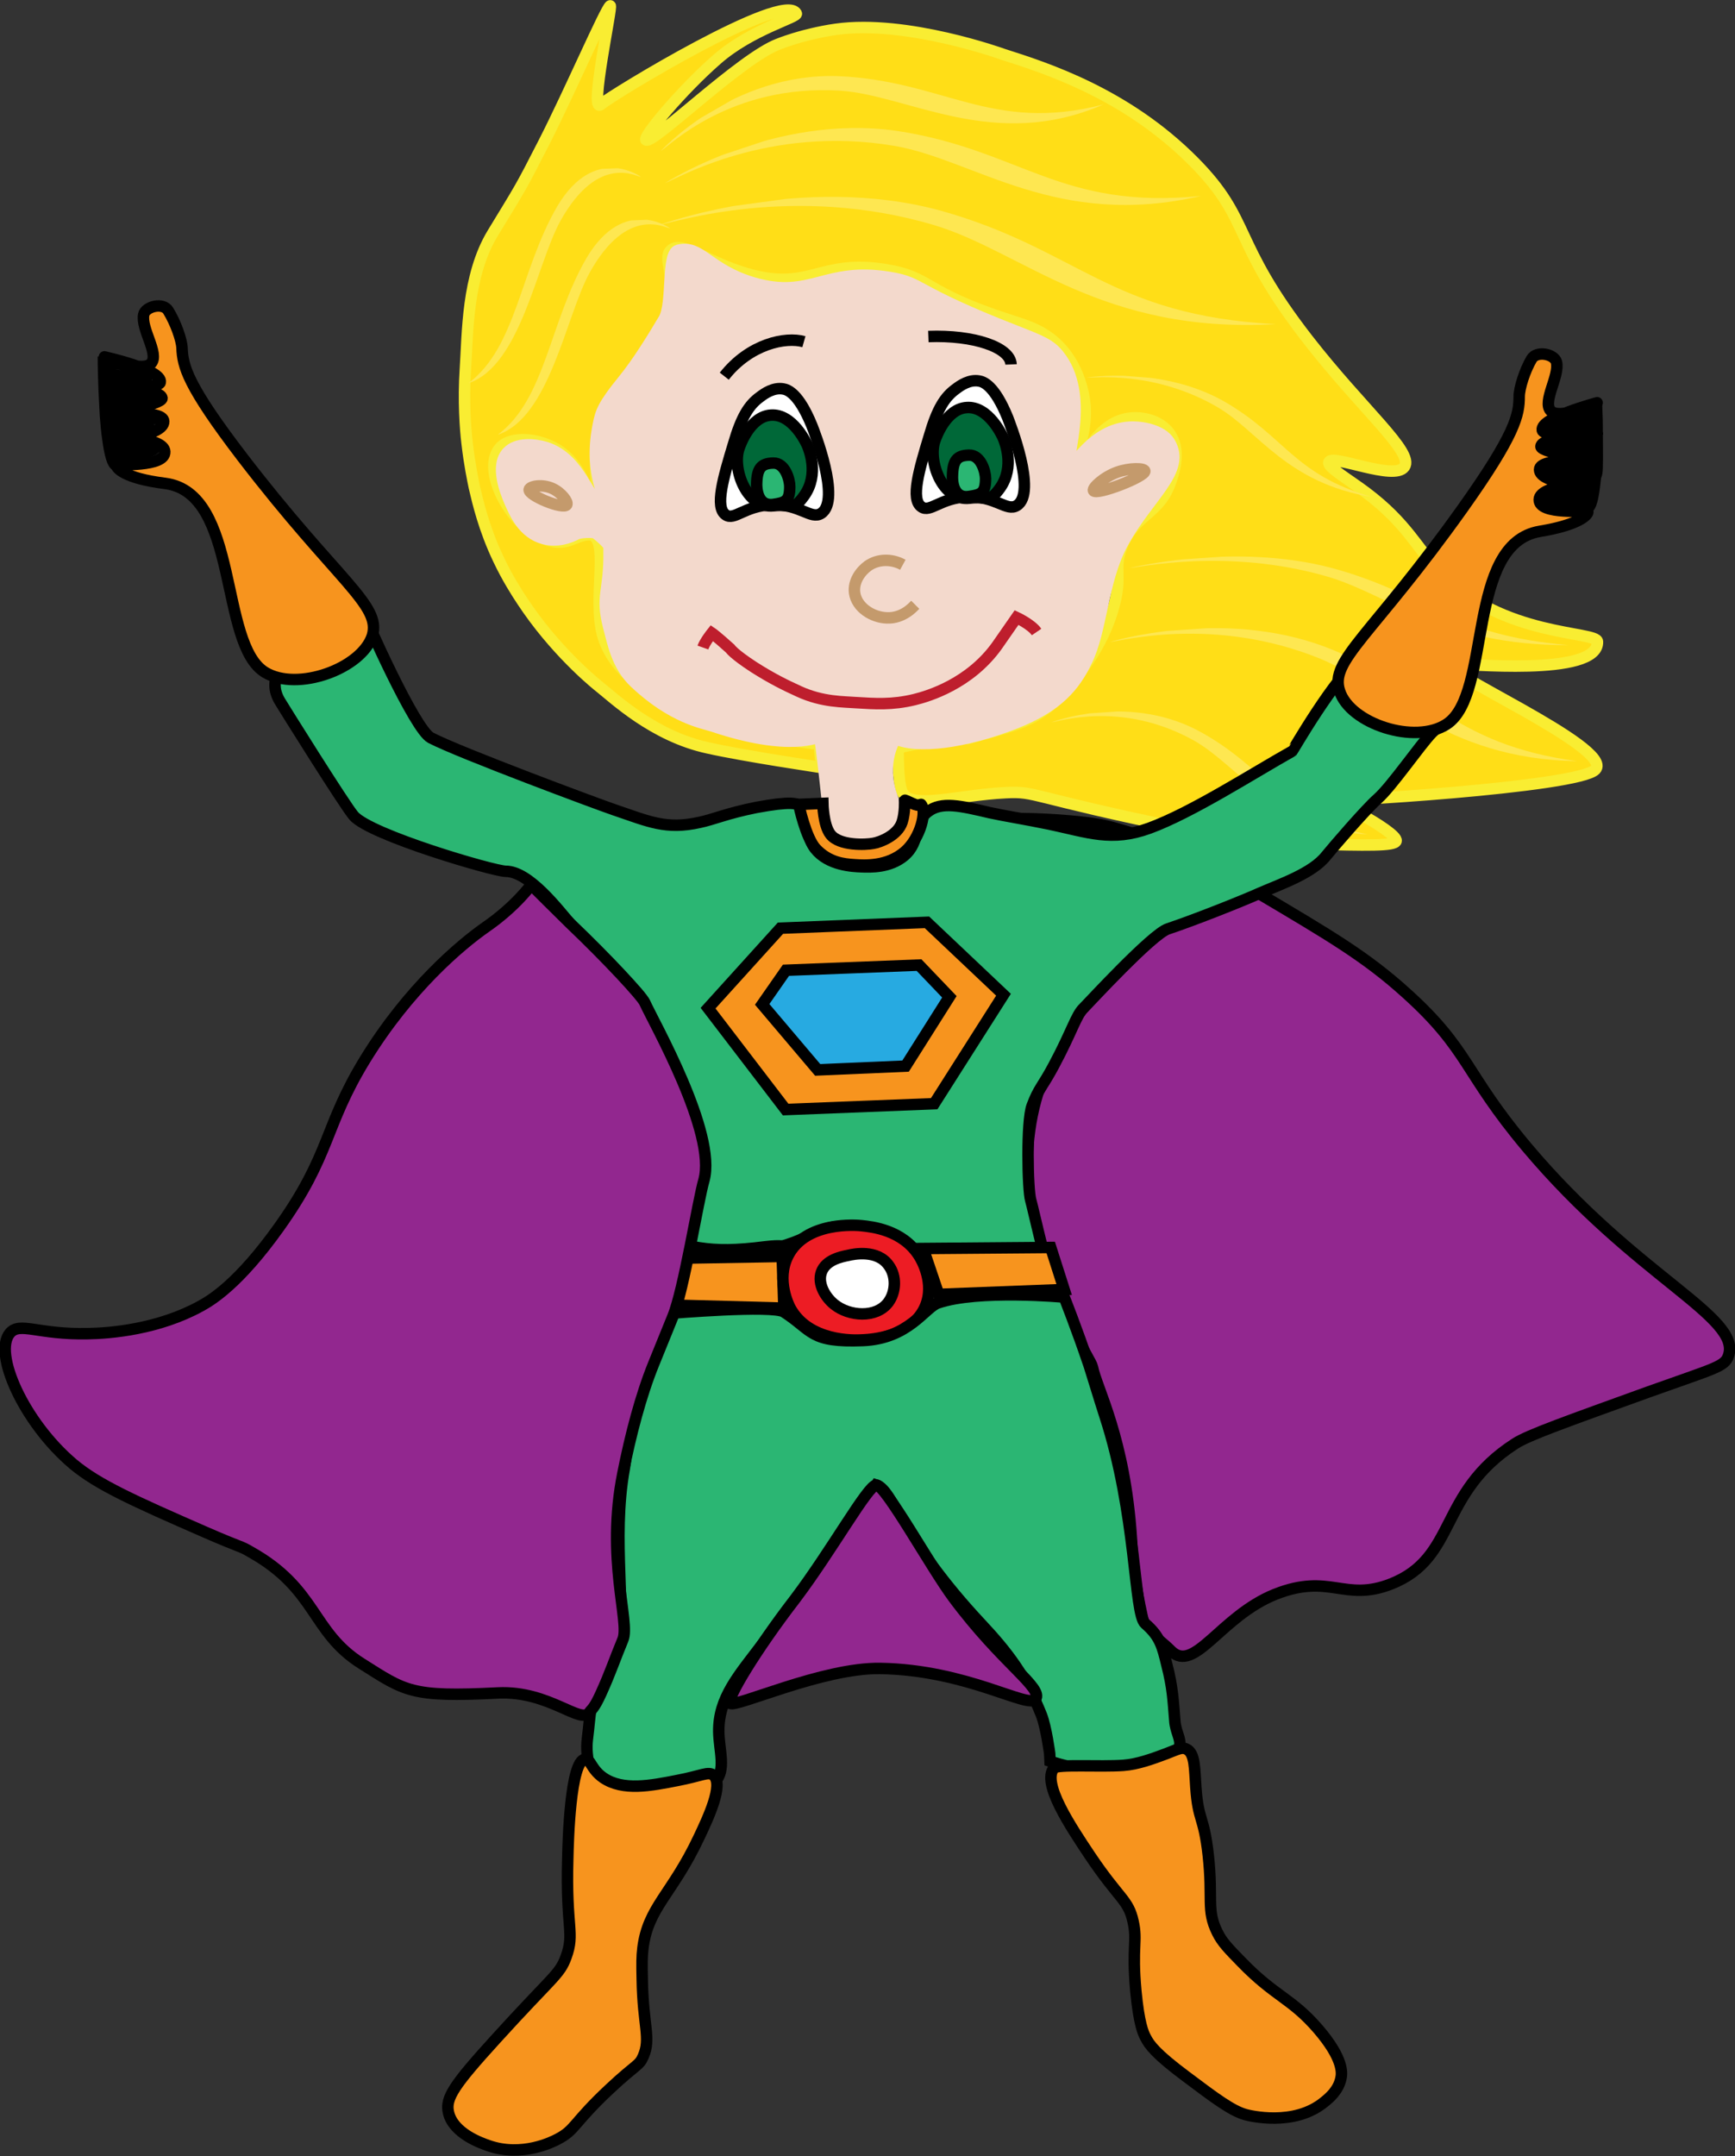 <?xml version="1.0" encoding="utf-8"?>
<!-- Generator: Adobe Illustrator 18.1.0, SVG Export Plug-In . SVG Version: 6.00 Build 0)  -->
<!DOCTYPE svg PUBLIC "-//W3C//DTD SVG 1.1//EN" "http://www.w3.org/Graphics/SVG/1.1/DTD/svg11.dtd">
<svg version="1.1" id="Layer_1" xmlns="http://www.w3.org/2000/svg" xmlns:xlink="http://www.w3.org/1999/xlink" x="0px" y="0px"
	 viewBox="0 0 503.3 625.4" enable-background="new 0 0 503.3 625.4" xml:space="preserve">
<rect x="0" y="0" width="503.3" height="625.4" fill="#333333" stroke="none"/>
<symbol  id="Blond_Hair_4" viewBox="-11.3 -7.7 22.7 15.4">
	<g>
		<path fill="#FEE751" d="M-11.3,7c0,0,5.6,2.6,10.6-1.9c5-4.6,5.8-10.2,12-12.7C4.7-6.5,2.2,0.9-1,4C-6.1,8.9-10.8,7-11.3,7z"/>
	</g>
</symbol>
<path fill="#92278F" stroke="#000000" stroke-width="3.324" stroke-miterlimit="10" d="M339.7,478.8c6.8,6.7,14.3-10,30.2-16.4
	c15.9-6.3,20,2.3,33.6-3c19.3-7.6,13.6-26.3,36-40.7c3.8-2.5,15.5-6.6,38.7-15c19.3-6.9,22.1-7.3,23.2-10.5
	c3.9-11.3-26.7-22.7-58.5-60.5c-18.3-21.8-16.6-28.1-34.9-44.6c-11.8-10.7-22.3-16.8-43.2-29.2c-16.7-9.8-28.7-15.4-42.8-19.1
	c-8.2-2.1-24.8-2.4-24.8-2.4s7.9,6.9,24.3,18.1c23.7,16.2,6.8,19.3-7,36.5c-38.1,47.6,1.6,100.1,2.4,104.5
	c1.2,6.2,9.4,20.5,11.3,49.6c0.4,6.9,1.2,14.2,3.1,22.6C332.2,473.4,335.7,474.8,339.7,478.8z"/>
<path fill="#FFDE17" stroke="#F9ED32" stroke-width="3.324" stroke-miterlimit="10" d="M463.4,186.1c-0.1-3.1-27.7-1.3-45.6-20
	c-6.7-7-9.5-14.2-21.6-23.3c-5.5-4.1-11.3-7.4-10.7-8.8c1-2.4,19,5.6,21.9,1.4c2.9-4.2-12.1-16.5-27.9-36.8
	C357,69.7,363.3,64.1,346.4,47c-19.7-19.9-43.1-27.3-55.3-31.2c0,0-28.1-10.2-48.6-7.3c-5.1,0.7-10,2.1-10,2.1s-3.4,0.9-6.7,2.2
	c-10.9,4.1-36.5,29.2-38.4,27.8c-1.1-0.8,10.6-14.7,20.6-23.4c9.9-8.7,23.6-12.2,23-13.3c-3.6-6.7-53.5,23.6-56.7,26.4
	c-3.5,3.1,3.5-29.1,2.7-28.6c-1.3,0.8-11.7,24.9-19.2,39.6c-7.1,13.9-6.7,12.9-14.9,26.4c-7.5,12.4-7.2,29-7.9,39.4
	c-0.6,9.1,0,17.3,0.5,21.4c0.7,6.2,1.7,10.8,2.1,12.8c1,4.3,2.8,12.1,7,20.9c2.5,5.3,5.3,9.7,6.9,12.1c0,0,0.8,1.2,1.7,2.5
	c9.6,13.7,20.6,22.3,20.6,22.3c4.3,3.4,15.8,14.4,31.5,17.8c10.7,2.4,32.4,5.6,33,5.7c0,0-1.2-12.4-0.7-6.8c0,0.1-54.4-5.2-62.6-31
	c-3.5-11.2,2.6-30.2-4.4-29.7c-4.1,0.2-6.3,3.8-12.7,1.2c-10.4-4.3-18.5-20.6-12.7-26.6c3.4-3.4,11.1-2.5,16.1,0.5
	c7.8,4.6,8.9,13.8,10.9,13.4c2.6-0.5-2.7-15.1,4.6-27.8c2.9-5,5.1-5.1,10.9-14.2c3.5-5.6,5.4-8.5,6.4-12.9c2-9.1-2-13.8,0.5-16.1
	c3.2-3.1,11.1,3.9,23.3,7.1c17.3,4.6,20-4.6,39-1.5c13.5,2.2,10.6,6.5,36.2,14.7c4.6,1.5,9.6,2.9,14.1,7.5c7,7.2,7.6,17,7.6,18.1
	c0.4,9-3.9,15.7-2.8,16.2c1.3,0.7,5.4-11.2,14.4-13.2c4.4-1,10,0.3,12.8,4.1c3.5,4.7,1.4,11.3,0.5,13.8c-3.3,10-10.3,9.4-14.2,19
	c-2.8,6.9,0.4,8.2-2.7,18.5c-2.2,7.3-5.5,12.4-7.4,15.2c-2.8,4.2-6.5,9.8-13.2,14.3c-4.9,3.4-10.5,4.8-21.5,7.8
	c0,0-5.1-0.6-20.3,2.7c0.4-3.8-0.4,9.6,1.4,13c2.7,5,15.8,0.7,29.9,0c9.1-0.5,6.4,1.2,52.2,10.6c0,0,18.6,3.8,36.2,4.3
	c0,0,0.1,0,0.1,0c16.2,0.4,24.4,0.6,24.8-0.9c0.7-2.6-22.9-15.1-21.2-11.8c0.4,0.7,74.1-3.7,79-8.9c5.9-6.3-49.6-30.4-41.5-30.6
	C423.9,192.3,463.8,196.5,463.4,186.1z"/>
<use xlink:href="#Blond_Hair_4"  width="22.7" height="15.4" x="-11.3" y="-7.7" transform="matrix(5.87 -0.398 -0.202 -2.983 389.687 202.594)" overflow="visible"/>
<use xlink:href="#Blond_Hair_4"  width="22.7" height="15.4" x="-11.3" y="-7.7" transform="matrix(3.942 -0.267 -0.179 -2.639 350.807 224.952)" overflow="visible"/>
<path fill="#2BB673" stroke="#000000" stroke-width="3.324" stroke-miterlimit="10" d="M269.2,235.4c3.9-3,9.4-1.7,17.9,0.3
	c4.1,0.9,10.4,1.9,17.2,3.3c11.4,2.4,18.1,5.2,29.1,1.2c12.3-4.5,30-15.9,41.4-22.3c0.2-0.1,12.1-21.1,20.1-27.5
	c3.3-2.6,5.4,7.6,9.6,10.6c3.3,2.4,13.6,6.5,15,8.2c0,0-1.7,1-4.1,3.3c-3.5,3.6-11.7,15.6-15.8,19.2c-3.4,3-12.7,13.8-14.9,16.5
	c-4,5.1-13.2,8.2-19.4,10.9c-4.9,2.2-18.7,7.7-26.5,10.3c-4.6,1.5-22.9,21.4-24.4,22.9c-2.2,2-3.4,6.8-8.7,16.7
	c-3.3,6.2-4.4,6.6-6.3,11.7c-1.7,4.5-1.3,24.5-0.4,27.4c0,0,0.3,1,2.3,9.5l1.4,5.7c-0.9,2.1-7.6-0.5-17.9-0.3
	c-10.5,0.2-11.8,2.2-16.8,0.9c-5.7-1.5-6-3.9-12.6-6.5c-5.5-2.1-12.6-1.9-14.4-1.4c-5.6,1.4-6.4,3-13,5.1c-1.9,0.6-0.8-0.1-6,0.5
	c-8.6,1.1-13.9,1.1-19.1,0.3c-4.7-0.7-5.3-1.4-5.6-1.8c-2.4-3.1,0.6-7.9,3.1-17.8c0.8-3.1,3-10.5,0.8-19.6
	c-0.9-3.5-3.6-6.9-8.1-15.4c-5.3-10.2-4.6-10.5-6.3-15.8c-0.8-2.8-1.1-2.7-9.3-11.2c-8.1-8.3-7.5-7.2-11.9-12.2
	c-3.8-4.4-12.1-15.4-18.9-15.4c-3.4,0-39.3-10.5-44.1-16.1c-2.6-3-20.7-32-21.4-33.2c-4.1-6.8,1.8-11.7,3.4-12.9
	c6-4.8,7.4-4,11.7-8.4c4.8-4.9,6.7-11.1,8.8-5.3c1,2.7,15.2,34.8,19.9,37.2c8.5,4.4,48.3,19.2,53,20.8c10.3,3.5,15.2,5.9,25,3.7
	c3.9-0.8,7.8-2.6,16.3-4.3c10.2-1.9,11.9-1.2,12.9-0.4c3.5,2.8,0.6,7.6,4.3,12.4c3.8,4.8,10.8,5.1,13.4,5.2
	c2.7,0.1,8.2,0.3,12.4-3.2C267.3,243.9,264.8,238.7,269.2,235.4z"/>
<path fill="#F3D9CC" stroke="#F3D9CC" stroke-width="3.324" stroke-miterlimit="10" d="M240.8,240c0,0-1.6-16.7-3-26.4
	c0,0-8.4,4.6-31-3c-2.7-0.9-11.8-2.3-22.8-12.8c-5-4.8-6.2-11.4-7.4-15.9c-2.4-9.2,0.2-10.2,0.1-21.7c0,0,2.3-0.7-3.8-5.5
	c-0.8-0.6-4.6-0.3-5.5,0.1c-2,1.1-5.7,2.5-9.7,1.4c-6-1.6-8.4-7.5-9.9-10.9c-1.1-2.6-4.2-10.2-0.6-14.1c2.7-2.9,7.9-2.4,11.2-1.4
	c10.3,3.3,12.4,16.1,15.7,15.4c2.7-0.6-3.5-6.6-0.6-21.6c0.8-4.2,1.4-6,7.3-13.3c4.3-5.3,8.4-12,11.8-17.7c2.7-4.5,0.7-19.1,4.1-20
	c6.6-1.7,8.7,5.6,22,9.5c16.8,4.8,20.5-4.8,39.5-1.6c9.7,1.6,6.1,3.7,36.4,15.5c7.4,2.9,10,3.9,12.5,7c9.2,11.5,2,29.8,3.3,31.6
	c1,1.3,6.4-10.1,17.3-10.7c3.7-0.2,9.4,0.9,11.5,4.3c5.2,8.4-6.3,15.7-13.8,29.8c-5.7,10.8-5.8,24.8-10.2,33.7
	c-3.5,7.3-8.3,13.1-20.6,18c-14.8,5.8-28.7,7.5-34.9,4.5c0,0,0,0,0,0c-5.1,9.5-0.2,18.7-0.2,18.7c0.1,1.1,0.2,2.9,0.3,5.2
	c-1.3,1.1-3.7,2.7-6.9,3.8c-0.9,0.3-2,0.5-3.3,0.6C244.6,242.8,240.8,240,240.8,240z"/>
<polygon fill="#F7941E" stroke="#000000" stroke-width="3.324" stroke-miterlimit="10" points="268.9,267.5 291.1,288.5 271,320.1 
	227.9,321.8 205.4,292.4 226.4,269.2 "/>
<polygon fill="#27AAE1" stroke="#000000" stroke-width="3.324" stroke-miterlimit="10" points="275.4,289.1 262.7,309.2 
	237.2,310.3 221.1,291.3 228,281.4 266.6,279.9 "/>
<path fill="#F7941E" stroke="#000000" stroke-width="3.324" stroke-miterlimit="10" d="M304.8,361.8c1.3,4.1,2.6,8.1,3.9,12.2
	l-36.4,1.4l-4.5-13.3L304.8,361.8z"/>
<polygon fill="#F7941E" stroke="#000000" stroke-width="3.324" stroke-miterlimit="10" points="226.9,364.4 227.4,379.4 
	194.3,378.5 197.7,364.9 "/>
<path fill="#ED1C24" stroke="#000000" stroke-width="3.324" stroke-miterlimit="10" d="M266.7,364.4c0.5,0.8,4.6,7.7,1.7,14.5
	c-3.8,8.9-15.8,9.6-18.1,9.7c-2.7,0.2-15.8,0.5-21.1-9.3c-0.2-0.4-4.2-8-0.6-15.1c5.1-10.1,19.9-8.9,21.5-8.7
	C252.7,355.8,261.9,356.6,266.7,364.4z"/>
<path fill="#FFFFFF" stroke="#000000" stroke-width="3.324" stroke-miterlimit="10" d="M257.8,367c2.3,3.1,2.1,7.7-0.1,10.7
	c-3.5,4.7-11.4,4.1-15.7,0.6c-2.4-1.9-5-5.9-3.7-9.4c1.3-3.5,5.7-4.4,7.7-4.8C247.6,363.7,254.5,362.3,257.8,367z"/>
<path fill="#2BB673" stroke="#000000" stroke-width="3.324" stroke-miterlimit="10" d="M308.7,376.2c0,0,3.7,9.3,7.3,20
	c0.6,1.8,3,9.8,4.5,14.4c9.3,28.5,8.4,57.5,11.7,60.3c4.3,3.7,5,6.6,6.3,12c1.7,6.6,1.8,10.2,2.3,16.2c0.2,3.1,1.8,5.2,1.4,7.2
	c-0.5,2.9-5.1,4.4-8.2,5.4c-1.8,0.6-9.3,2-15.2,1.9c-6.4-0.1-14.2-2.8-14.2-2.8l-0.1-2.2c0,0-1-7.6-2.4-11.2
	c-4.4-11.1-9.9-18.3-17.4-26.3c-23.5-25.1-25.5-38.8-30.5-40.4c0,0-8.7,14.2-32.7,45.7c-7.3,9.6-13.1,16-13,25.8
	c0.1,5.7,2.2,11.1-1.1,14.6c-0.7,0.8-2.1,1.9-10.6,2.7c-15.3,1.5-20-1.1-21.4-2c-1.6-0.9-4.5-2.7-4.7-5.4c-0.2-2.5-0.7-4.6-0.3-7.8
	c1-7.8,0.4-9.8,4.1-16.8c1.7-3.1,2.8-7.3,4.3-10.9c3.3-7.9-1.5-29.7,2.3-50.7c2.1-11.6-0.4-20.8,3.2-24.6
	c6.2-6.6,10.1-20.4,10.1-20.4s29.8-2.5,33-0.4c8.5,5.5,7.5,8.9,22.9,8.3c13.3-0.5,18.1-9.7,21.8-10.9
	C283.7,373.9,308.7,376.2,308.7,376.2z"/>
<path fill="#F7941E" stroke="#000000" stroke-width="3.324" stroke-miterlimit="10" d="M346.9,518.4c-0.4-5.4-0.2-9.9-2.7-11.1
	c-1.4-0.7-2.7,0.1-6.1,1.4c-4,1.5-8.2,3-12.2,3.3c-6.7,0.5-19.2-0.4-20.2,0.8c-3.5,4.4,4.7,16.7,10.5,25.4
	c8.6,12.8,11.1,12.7,12.5,19.1c1.3,5.8-0.4,7.1,0.8,20.2c0.9,9.4,2.1,12.1,2.8,13.4c1.1,2.2,3,4.8,11.7,11.3
	c8.9,6.7,13.4,10,17.3,11.1c1.1,0.3,14.1,3.6,22.9-3.7c1.5-1.2,4.1-3.4,4.8-6.9c0.3-1.4,0.8-5.6-6.7-14.3
	c-7.7-8.9-12.4-9.3-22.1-19.3c-3.8-3.9-5.7-5.8-7.1-8.7c-3.2-6.5-1.2-9.5-2.6-22.3C349.2,526.4,347.6,528.4,346.9,518.4z"/>
<path fill="#F7941E" stroke="#000000" stroke-width="3.324" stroke-miterlimit="10" d="M202.7,533c2.7-5.7,7.3-15.4,4.3-18.1
	c-1.5-1.3-3.6,0.2-10.6,1.5c-7.6,1.5-15.7,3.1-21.4-0.8c-3.6-2.5-3.7-5.6-5.3-5.4c-4.3,0.5-4.9,24-5,28.8
	c-0.6,20.3,2.1,21.5-0.5,28.6c-1.9,5.2-3.7,5.4-20.4,23.8c-12,13.2-14.7,17.1-13.7,21.3c1.4,6.1,9.6,8.9,11.6,9.6
	c9.7,3.4,18.6-1.1,20.1-1.9c5.2-2.7,4.4-4.6,15.1-14.6c7.8-7.3,8.5-6.6,9.7-9.4c2.3-5.3-0.1-8.8-0.3-22.4c-0.1-4.4-0.1-6.5,0.2-9
	C188,553.1,194.9,549.5,202.7,533z"/>
<path fill="#92278F" stroke="#000000" stroke-width="3.324" stroke-miterlimit="10" d="M154.1,256.6c0,0-4.5,6.3-13.2,12.3
	c-7.3,5.1-22.3,17.7-35,38.4c-12,19.6-9.8,27.4-25,48.7c-11.7,16.4-19.6,21.1-22.7,22.8c-12.2,6.7-26,7.9-32.8,8
	c-14.4,0.3-19.6-3.5-22.5-0.2c-5,5.8,4,25.9,18.3,38c7.3,6.1,17.6,10.7,38.4,19.8c11,4.8,9.9,3.8,13.1,5.7
	c19.3,10.8,17.6,23.2,32.2,32.4c12.7,8,14.3,9.8,39.6,8.5c14.8-0.7,24.1,9.4,26.5,5.6c0.5-0.8,1.3-0.9,3.4-5.6
	c2.6-5.7,3.9-9.7,6.3-15.5c2.1-5.1-5-23.4,0-48.2c2.2-11.1,5.2-22.6,8.9-31.7c5.6-13.8,1.4-3.5,5.6-13.8c3.2-7.8,7.3-33.7,9-39.5
	c3.8-13.7-14.7-46-17.2-51.6c-0.9-1.9-10.7-12.5-21.5-22.8C161.5,264,155.5,258,154.1,256.6z"/>
<path fill="#92278F" stroke="#000000" stroke-width="3.324" stroke-miterlimit="10" d="M211.8,494c1.4,1.4,26.9-10.4,43.6-10.1
	c25.1,0.4,42.9,11.8,45,8.9c2.3-3.3-9.6-10.3-23.8-29.4c-6.6-8.9-19.7-32.8-22.4-32.7c-2.4,0-12.8,18.8-23.6,33.1
	C219.5,478.2,210.6,492.8,211.8,494z"/>
<path fill="none" stroke="#C49A6C" stroke-width="3.324" stroke-miterlimit="10" d="M164.4,146.4c0.5-0.8-1.5-3.5-4.1-4.7
	c-3-1.4-6.6-0.7-6.8,0.3C153.2,143.7,163.4,147.9,164.4,146.4z"/>
<path fill="none" stroke="#C49A6C" stroke-width="3.324" stroke-miterlimit="10" d="M317.2,142.3c-0.4-0.8,3-4,7-5.4
	c3.4-1.2,7.7-1.2,7.9-0.3C332.4,138.2,318,143.8,317.2,142.3z"/>
<g>
	<path fill="#FFFFFF" stroke="#000000" stroke-width="3.324" stroke-miterlimit="10" d="M295,146.6c-3,1.9-6.1-2.8-14.5-2.5
		c-7.7,0.3-10.7,4.7-13.2,2.9c-3.2-2.2-0.7-10.7,2.3-20.6c2.3-7.9,4.5-11.3,7.7-13.6c1.3-1,3.9-2.8,6.7-2.3
		c1.3,0.2,4.5,1.3,8.3,10.6C292.9,122.7,300.9,142.9,295,146.6z"/>
	<path fill="#006838" stroke="#000000" stroke-width="3.324" stroke-miterlimit="10" d="M290.2,141.4c4.2-6.1,1.3-13.2,0.8-14.4
		c-0.2-0.5-4.2-9.3-10.6-8.8c-5.9,0.4-8.8,8.4-9.2,9.6c-2.1,5.9,2.2,17.6,10,16.7C286.5,143.8,286.9,146.1,290.2,141.4z"/>
	<path fill="#2BB673" stroke="#000000" stroke-width="3.324" stroke-miterlimit="10" d="M281,144c3.6-0.5,4.9-1,4.9-5.2
		c0-1.9-1.3-6.9-4.8-6.8c-3.5,0.1-4.7,1.5-4.8,6.1C276.2,141.4,277.5,144.5,281,144z"/>
</g>
<path fill="none" stroke="#000000" stroke-width="3.324" stroke-miterlimit="10" d="M233.2,99.1c-5.3-1.5-15.7,0.6-23.1,10"/>
<path fill="none" stroke="#000000" stroke-width="3.324" stroke-miterlimit="10" d="M293.3,105.7c-0.2-5-10.9-8.6-24-8.1"/>
<line fill="none" stroke="#000000" stroke-width="3.324" stroke-miterlimit="10" x1="220.8" y1="107.4" x2="220.8" y2="107.4"/>
<g>
	<path fill="none" stroke="#C49A6C" stroke-width="3.324" stroke-miterlimit="10" d="M265.5,175.4c-0.5,0.5-3.5,4-8.2,3.8
		c-4.1-0.1-8.8-2.9-9.4-7.3c-0.4-3.3,1.7-6.2,3.9-7.8c2.9-2,6.8-2.1,10.1-0.3"/>
</g>
<path fill="none" stroke="#BE1E2D" stroke-width="3.324" stroke-miterlimit="10" d="M300.7,183.3c-1.5-2.2-5.8-4.2-5.8-4.2
	s-3.4,4.9-5.7,8.2c-7.9,11-19.8,14.6-23.9,15.6c-6.5,1.6-11.7,1.2-16.7,0.9c-3.8-0.3-10-0.1-16.9-3.3c-3.7-1.7-7.5-3.5-13-7
	c-6-3.9-6.9-5.4-6.9-5.4c-4.1-3.7-5.3-4.5-5.3-4.5s-2,2.5-2.6,4.2"/>
<g>
	<path fill="#FFFFFF" stroke="#000000" stroke-width="3.324" stroke-miterlimit="10" d="M238.2,148.9c-3,1.9-6.1-2.8-14.5-2.5
		c-7.7,0.3-10.7,4.7-13.2,2.9c-3.2-2.2-0.7-10.7,2.3-20.6c2.3-7.9,4.5-11.3,7.7-13.6c1.3-1,3.9-2.8,6.7-2.3
		c1.3,0.2,4.5,1.3,8.3,10.6C236.1,124.9,244.1,145.1,238.2,148.9z"/>
	<path fill="#006838" stroke="#000000" stroke-width="3.324" stroke-miterlimit="10" d="M233.4,143.6c4.2-6.1,1.3-13.2,0.8-14.4
		c-0.2-0.5-4.2-9.3-10.6-8.8c-5.9,0.4-8.8,8.4-9.2,9.6c-2.1,5.9,2.2,17.6,10,16.7C229.8,146.1,230.1,148.3,233.4,143.6z"/>
	<path fill="#2BB673" stroke="#000000" stroke-width="3.324" stroke-miterlimit="10" d="M224.2,146.3c3.6-0.5,4.9-1,4.9-5.2
		c0-1.9-1.3-6.9-4.8-6.8c-3.5,0.1-4.7,1.5-4.8,6.1C219.5,143.6,220.7,146.7,224.2,146.3z"/>
</g>
<use xlink:href="#Blond_Hair_4"  width="22.7" height="15.4" x="-11.3" y="-7.7" transform="matrix(-2.316 9.174465e-02 -0.157 -3.956 169.377 94.978)" overflow="visible"/>
<use xlink:href="#Blond_Hair_4"  width="22.7" height="15.4" x="-11.3" y="-7.7" transform="matrix(-2.316 9.174465e-02 -0.157 -3.956 160.861 80.031)" overflow="visible"/>
<use xlink:href="#Blond_Hair_4"  width="22.7" height="15.4" x="-11.3" y="-7.7" transform="matrix(7.598 -1.034 -0.486 -3.572 280.533 78.548)" overflow="visible"/>
<use xlink:href="#Blond_Hair_4"  width="22.7" height="15.4" x="-11.3" y="-7.7" transform="matrix(6.15 -2.041 -1.133 -3.413 270.316 53.949)" overflow="visible"/>
<use xlink:href="#Blond_Hair_4"  width="22.7" height="15.4" x="-11.3" y="-7.7" transform="matrix(4.523 -2.612 -1.799 -3.115 255.332 36.137)" overflow="visible"/>
<use xlink:href="#Blond_Hair_4"  width="22.7" height="15.4" x="-11.3" y="-7.7" transform="matrix(3.76 0.29 0.149 -1.924 356.648 126.252)" overflow="visible"/>
<use xlink:href="#Blond_Hair_4"  width="22.7" height="15.4" x="-11.3" y="-7.7" transform="matrix(5.547 -0.376 -0.143 -2.111 391.208 175.301)" overflow="visible"/>
<g>
	<path fill="#F7941E" stroke="#000000" stroke-width="3.324" stroke-miterlimit="10" d="M76.9,195c-13.5-8.2-7.3-52-29-54.8
		c-12.1-1.5-14.2-4.6-14.1-5.2c0.1-0.5,14.2,0.6,14-4c-0.2-4.3-15.2-4.5-15.2-3.9c-0.1,0.6,15-0.6,14.9-4.9
		c-0.1-3.7-16.4-1.7-16.4-1.8c0-0.1,16-3.1,15.9-4.9c-0.2-3-16.5-2.7-16.5-2.9c0-0.2,15.6,0.3,16-1.7c0.7-3.8-16.8-7.5-16.2-7.4
		c0.3,0,11.2,4.8,13.6,1.8c2.3-2.8-3.1-10-2.2-14.1c0.5-2.3,5.6-3.6,7.1-1.1c2.1,3.4,3.9,8.4,4,10.8c0.2,5.3,1.5,10.8,17.5,31.7
		c27.7,36.1,40.4,42.8,37.7,51.8C104.9,193.9,86.3,200.7,76.9,195z"/>
	<path fill="none" stroke="#000000" stroke-width="3.324" stroke-miterlimit="10" d="M30,103.4c0,3.2,0.1,6.3,0.2,9.2
		c0.1,2.9,0.3,5.6,0.4,8c0.2,2.5,0.4,4.8,0.7,6.7c0.6,4.7,1.5,7.6,2.4,7.6"/>
	<g>
		<g>
			<path d="M30.9,106.2c0,1.2-0.4,3.5,0.4,4.5c0.7,0.9,1.4,0.5,2.3,0.4c1.6-0.1,3.1,0.8,4.8,0.7c1.8,0,3.5-0.4,5.1-1
				c0.8-0.3,0.8-1.3,0-1.6c-2-0.7-3.8-1.6-5.8-2.3c-1.4-0.6-3.3-1.6-4.8-1.4c-0.4,0-0.7,0.2-0.8,0.6c-0.4,1.3-0.6,3,0.9,3.4
				c0.6,0.2,1.3,0,2,0.2c0.6,0.2,1.2,0.5,1.8,0.7c1.1,0.4,2.1,0.7,3.2,0.5c0.9-0.1,1.1-1.3,0.2-1.6c-2.1-0.8-4.3-1.8-6.6-2.2
				c-1-0.2-1.5,1.4-0.4,1.6c2.3,0.3,4.4,1.3,6.6,2.2c0.1-0.5,0.1-1.1,0.2-1.6c-1.7,0.2-3-0.7-4.6-1.2c-0.3-0.1-1.1-0.4-1.4-0.3
				c-0.7-0.2-0.8,0-0.4,0.4c0-0.6,0.1-1.1,0.2-1.7c-0.3,0.2-0.5,0.4-0.8,0.6c1.6-0.2,4,1.2,5.4,1.8c1.6,0.7,3.1,1.3,4.7,1.9
				c0-0.5,0-1.1,0-1.6c-2.8,0.9-5.2,1.1-8,0.3c-0.7-0.2-1.3-0.2-2-0.2c-0.9-0.1-0.3,0.4-0.4-0.4c-0.1-0.9-0.1-1.8,0-2.7
				C32.6,105.1,30.9,105.1,30.9,106.2L30.9,106.2z"/>
		</g>
	</g>
	<g>
		<g>
			<path d="M31,114.7c0.1,1.4,0.2,2.9,0.3,4.3c0.1,0.8,1.1,1.2,1.5,0.4c0.7-1.4,3.9-1.4,5.2-1.7c1.7-0.4,3.3-0.9,4.9-1.3
				c0.6-0.2,0.8-0.9,0.4-1.4c-1.5-1.7-3.8-1.4-5.8-1.3c-1.3,0-5.1-0.8-5.6,1c-0.3,1.1,0.4,2.5,1.5,2.5c1.3,0.1,2.7-0.3,4-0.3
				c1.4,0.1,2.7,0,4.1-0.3c1-0.3,0.6-1.9-0.4-1.6c-1.6,0.4-3.1,0.2-4.7,0.2c-0.5,0-1,0-1.5,0.1c-0.2,0-1.8,0.1-1.3,0.2
				c2.4,0.5,6.8-1.4,8.7,0.8c0.1-0.5,0.2-0.9,0.4-1.4c-2.5,0.7-4.9,1.4-7.5,1.8c-1.6,0.2-2.9,0.5-3.7,2c0.5,0.1,1,0.3,1.5,0.4
				c-0.1-1.4-0.2-2.9-0.3-4.3C32.6,113.7,31,113.6,31,114.7L31,114.7z"/>
		</g>
	</g>
	<g>
		<g>
			<path d="M36.1,116c0.7,0,2.1-0.3,2.8,0c0.4,0.2,0.7,0.6,1.1,0.7c0.6,0.2,1.4,0.1,2,0.1c0.8,0,1.8,0.1,2.6-0.2
				c0.4-0.1,0.6-0.4,0.6-0.8c0,0,0-0.1,0-0.1c0-0.3-0.2-0.6-0.4-0.7c0,0-0.1,0-0.1-0.1c-0.9-0.6-1.7,0.9-0.8,1.4c0,0,0.1,0,0.1,0.1
				c-0.1-0.2-0.3-0.5-0.4-0.7c0,0,0,0.1,0,0.1c0.2-0.3,0.4-0.5,0.6-0.8c-0.7,0.2-1.7,0.2-2.4,0.1c-0.5,0.1-1,0-1.5-0.3
				c-0.2-0.1-0.3-0.2-0.5-0.4c-1.1-0.4-2.4-0.2-3.6-0.2C35,114.4,35,116,36.1,116L36.1,116z"/>
		</g>
	</g>
	<g>
		<g>
			<path d="M32.4,118c0.4,0,0.8,0,1.2,0c1.1,0,1.1-1.7,0-1.7c-0.4,0-0.8,0-1.2,0C31.3,116.4,31.3,118,32.4,118L32.4,118z"/>
		</g>
	</g>
	<g>
		<g>
			<path d="M32,123c4.5,0,9.1,0,13.6,0c-0.1-0.5-0.1-1.1-0.2-1.6c-2.8,0.8-5.6,1.6-8.4,2.4c-0.7,0.2-1.4,0.3-2,0.6
				c-0.3,0-0.6,0.2-0.8,0.3c-0.3,0.3-0.4,0.3-0.4-0.2c-1.4-0.9,2.1-0.5,2.7-0.5c1.4,0,2.7-0.1,4.1-0.3c0.2,0,2-0.2,2-0.2
				c0-0.2-1.7-0.2-1.9-0.2c-0.9,0.1-1.7,0.4-2.5,0.7c-0.4,0.2-0.9,0.5-1.4,0.6c-0.5,0.4-1,0.3-1.5-0.2c-0.9-0.1-1.2-0.3-0.7-0.7
				c0.1,0.5,0.1,1,0.2,1.5c0.2-0.1,0.4-0.2,0.6-0.3c1.1-0.1,1.1-1.7,0-1.7c-0.7,0-0.9,0-1.5,0.5c-0.5,0.4-0.6,1.4,0.2,1.5
				c1.5,0.2,2.5-1.4,1.1-2.5c-1.2-1-2.4-0.1-2.6,1.2c-0.3,2.7,2.3,3,4.3,2.4c0.8-0.3,1.6-0.8,2.5-1c1-0.3,1.9-0.2,2.9-0.4
				c0.8-0.1,1.8-0.4,2.2-1.2c1.1-2.1-1.8-2-3-1.9c-2.4,0.2-4.7,0.4-7.2,0.3c-0.9,0-1.8-0.3-2.3,0.6c-0.6,1,0.2,3.3,1.3,3.6
				c1.4,0.4,4.4-1.1,5.6-1.5c2.3-0.7,4.6-1.3,6.9-2c0.9-0.3,0.7-1.6-0.2-1.6c-4.5,0-9.1,0-13.6,0C30.9,121.4,30.9,123,32,123L32,123
				z"/>
		</g>
	</g>
	<g>
		<g>
			<path d="M32.7,130c2.6-0.1,5.2-0.2,7.8,0.1c1.2,0.1,2.7,0.2,3.9,0.6c0.6,0.2,0.6,0.1,0.1-0.2c-0.7,0.3-1.5,0.6-2.2,0.9
				c-1.1,0.4-2.2,0.7-3.4,0.8c-0.2,0-5.3,0.9-4.4-1c0.3-0.5,3.9-0.7,4.5-0.8c0.7-0.1,4.7-0.1,1.8,0.6c-0.9,0.2-1.8,0.3-2.7,0.5
				c-1.3,0.2-3.6,0.5-1-0.1c0.9-0.2,1.9-0.4,2.9-0.5c0.8,0.2,1.4,0.1,1.9-0.4c-0.1,0-0.1,0-0.2,0c-1.2,0.1-2.5,0.4-3.6,0.7
				c-0.6,0.2-1.2,0.3-1.8,0.5c0.1,0.7,0.5,0.8,1.1,0.3c1,0,2.2-0.5,3.2-0.6c1.1-0.1,0.6-1.7-0.4-1.6c-1.6,0.2-7.3,0.8-5.1,3.6
				c0.2,0.2,0.6,0.3,0.8,0.2c2.3-0.8,4.6-1,6.9-1.6c0.7-0.2,1.2-0.3,1.4-1.1c0.4-2.3-3.4-1.9-4.6-1.7c-1.4,0.2-6.6,0.1-6.1,2.8
				c0.6,2.7,5.9,0.9,7.3,0.6c1.4-0.3,4.2-1.5,2.6-3.2c-0.8-0.9-2.4-0.9-3.5-0.8c-1.8,0.2-3.6,0.5-5.4,0.6c-2.2,0.1-2.4,3-0.9,4.4
				c1.6,1.5,6.4,0.1,8.2-0.4c1-0.3,6.2-1.7,4.1-3.7c-1-1-3.7-0.9-5.1-1c-2.7-0.3-5.5-0.3-8.2-0.2C31.6,128.4,31.6,130,32.7,130
				L32.7,130z"/>
		</g>
	</g>
</g>
<path fill="#F7941E" stroke="#000000" stroke-width="3.324" stroke-miterlimit="10" d="M267.2,233.3c-0.2-0.2,0,0.9-2.8-0.4
	c-2.3-1.1-2-0.8-2-0.8s0.2,3.5-0.7,6.3c-1.3,4-6.5,5.9-8.4,6.2c-2,0.4-9.8,0.8-12.4-2.6c-2.1-2.7-2.2-9-2.2-9l-7,0.3
	c0,0,2,9.7,5,12.9c3.8,4,8.1,4.4,11.2,4.6c2.9,0.2,9.5,0.6,14.6-3.8C267.1,243,268.9,235.2,267.2,233.3z"/>
<g>
	<path fill="#F7941E" stroke="#000000" stroke-width="3.324" stroke-miterlimit="10" d="M419.7,210c13.2-8.7,5.4-52.3,27-55.9
		c12.1-2,14.1-5.1,13.9-5.7c-0.1-0.5-14.2,1.1-14.1-3.5c0.1-4.3,15-5,15.1-4.4c0.1,0.6-15-0.1-15-4.3c0-3.7,16.3-2.3,16.4-2.4
		c0-0.1-16.1-2.5-16-4.3c0.1-3,16.4-3.3,16.4-3.5c0-0.2-15.6,0.9-16-1.2c-0.8-3.7,16.5-8.1,15.9-8c-0.3,0-11,5.2-13.5,2.3
		c-2.4-2.7,2.7-10.1,1.7-14.1c-0.6-2.3-5.7-3.4-7.2-0.9c-2,3.4-3.6,8.5-3.6,10.9c0,5.3-1.1,10.9-16.3,32.3
		c-26.4,37.1-38.8,44.2-35.8,53.1C391.6,209.9,410.5,216.1,419.7,210z"/>
	<path fill="none" stroke="#000000" stroke-width="3.324" stroke-miterlimit="10" d="M463.1,117c0.1,3.3,0.2,3.9,0.2,6.9
		c0,3,0.1,9.2,0,11.8c-0.1,2.6-0.4,1.5-0.6,3.6c-0.5,4.9-1.2,7.9-2.2,8"/>
	<g>
		<g>
			<path d="M461.1,119.9c0,0.6-0.1,1.3,0.1,1.8c-0.3,0.8-0.1,1.1,0.5,0.8c0.7,0,0.8-0.1,0.1-0.2c-1.1-0.3-2.2,0-3.2,0.3
				c-3.2,0.8-5.9,0.8-9.2,0c0,1.1,0,2.1,0,3.2c2-0.6,4-1.5,6-2.2c1.6-0.6,4.2-2,6-1.9c-0.5-0.4-1.1-0.8-1.6-1.2
				c0.2,0.5,0.3,1.2,0.2,1.7c0.3-0.5,0.5-1,0.8-1.4c-0.2,0.1-2.4,0.3-3.1,0.5c-1.6,0.5-3,1.2-4.7,1.2c0,1.1,0,2.2,0,3.3
				c0.3,0,1.3,1.4,1.9,1.7c0.7,0.4,1.5,0.5,2.3,0.2c2-0.7,2.4-3.9,4.2-4.5c2-0.6,1.2-3.8-0.9-3.2c-1.6,0.5-3.3,2.4-3.9,3.9
				c-0.1,0.2-0.3,0.4-0.4,0.5c0.6,0.2,0.7,0.2,0.3-0.1c-0.4-0.3-0.7-0.7-1-1c-0.7-0.6-1.4-1-2.3-0.9c-2.1,0.1-2.1,3.2,0,3.3
				c1.6,0.1,3-0.3,4.4-0.8c1.4-0.5,2.8-0.5,4.2-0.9c2-0.6,2.1-2.6,1.4-4.4c-0.3-0.7-0.8-1.2-1.6-1.2c-1.9-0.1-4.1,1-5.9,1.7
				c-2.3,0.9-4.6,1.8-6.9,2.6c-1.5,0.5-1.7,2.8,0,3.2c1.9,0.4,3.9,0.8,5.9,0.8c2.4,0,4.6-1,6.9-1c3.5,0,3.2-2.7,3-5.8
				C464.3,117.8,461,117.8,461.1,119.9L461.1,119.9z"/>
		</g>
	</g>
	<g>
		<g>
			<path d="M461.1,127c-0.1,1.6-0.1,3.1-0.2,4.7c1-0.3,2.1-0.6,3.1-0.8c-1.1-1.8-2.8-2.2-4.8-2.4c-3.2-0.3-6.2-0.9-9.3-1.6
				c0.2,0.9,0.5,1.9,0.7,2.8c1.2-1.3,3.5-0.9,5.1-0.9c1.1,0,4.5-0.5,5-0.1c-0.3-0.5-0.5-1-0.8-1.4c0,1.6,0.1,3.3-0.1,4.9
				c1.1-0.1,2.2-0.3,3.3-0.4c-0.1-0.6,0-2.6-0.5-3.7c-0.2-0.5-0.9-0.8-1.4-0.8c-1.5,0-2.9-0.2-4.4-0.2c-1.7,0.1-3.4,0.3-5.2,0
				c-2.1-0.4-3,2.8-0.9,3.2c1.7,0.3,3.4,0.3,5.2,0.2c1.8-0.1,3.5,0.1,5.3,0.1c-0.5-0.3-1-0.5-1.4-0.8c0,0.1,0,2.1,0.1,2.9
				c0.4,2,3.1,1.3,3.3-0.4c0.2-1.9,0.8-5.9-1.4-6.7c-1-0.4-2.4-0.1-3.4,0c-1.5,0-3.1,0-4.6,0.1c-2,0.1-4,0.3-5.4,1.9
				c-0.8,0.9-0.5,2.5,0.7,2.8c2,0.5,4,0.9,6.1,1.2c1.3,0.2,5.3,0.1,6,1.2c0.9,1.4,3,0.8,3.1-0.8c0.1-1.6,0.1-3.1,0.2-4.7
				C464.5,124.9,461.2,124.9,461.1,127L461.1,127z"/>
		</g>
	</g>
	<g>
		<g>
			<path d="M458.6,126.8c-1.2,0-2.5-0.1-3.6,0.3c-0.2,0.1-0.3,0.2-0.4,0.4c-0.5,0.3-1,0.4-1.5,0.3c-0.7,0.1-1.8,0.1-2.4,0
				c0.2,0.2,0.4,0.4,0.6,0.6c0,0,0-0.1,0-0.1c-0.1,0.3-0.3,0.6-0.4,0.9c0,0,0.1,0,0.1-0.1c0.9-0.6,0-2-0.8-1.4c0,0-0.1,0-0.1,0.1
				c-0.3,0.2-0.4,0.5-0.4,0.9c0,0,0,0.1,0,0.1c0,0.3,0.3,0.5,0.6,0.6c1.2,0.3,3.2,0.3,4.4,0c0.5-0.1,0.8-0.6,1.2-0.7
				c0.8-0.3,2-0.1,2.9-0.1C459.6,128.4,459.6,126.8,458.6,126.8L458.6,126.8z"/>
		</g>
	</g>
	<g>
		<g>
			<path d="M462.4,128.7c-0.4,0-0.8,0-1.2,0c-1.1,0-1.1,1.7,0,1.7c0.4,0,0.8,0,1.2,0C463.5,130.3,463.5,128.6,462.4,128.7
				L462.4,128.7z"/>
		</g>
	</g>
	<g>
		<g>
			<path d="M463,132.8c-5,0.2-10,0.4-14.9,0.5c-1.8,0.1-2.3,2.8-0.4,3.3c2.5,0.6,5.1,1.1,7.6,1.7c2.1,0.5,4.3,1.3,6.5,1.3
				c0.6,0,1.2-0.3,1.4-0.8c0.8-1.4,1.4-3.9-0.3-4.8c-1.1-0.6-2.9-0.1-4.1,0c-2.1,0.1-4.1-0.1-6.2-0.1c-1.6,0-4.4-0.2-4.2,2.3
				c0.3,2.9,4.1,2.3,6,2.6c2.4,0.4,5.5,2.5,7.7,0.6c1.3-1,1.7-3.6,0.4-4.8c-3.4-3-6.6,4.8-1.4,3.9c1.5-0.3,1.5-2.3,0.4-3
				c-0.7-0.5-1.1-0.6-2-0.6c-2.1,0-2.1,3.3,0,3.3c0.1,0,0.2,0.1,0.3,0.1c0.1-1,0.3-2,0.4-3c0.4,0.2,0.8,0.4,1.2,0.6
				c-0.1,0.5-0.3,1.1-0.4,1.6c-0.2,0.2-4.6-1.8-5.5-2c-0.6-0.1-1.3-0.3-1.8-0.3c-0.3,0-0.6,0-0.9,0c-1.7,1.4-1.9,2-0.7,1.9
				c1.1,0.6,3.8,0.2,5,0.2c1,0,4.2-0.4,4.4-0.3c-0.3-0.5-0.5-1-0.8-1.4c0,0.5-0.1,1-0.3,1.5c0.5-0.3,1-0.5,1.4-0.8
				c-2.2,0-4.6-1-6.7-1.4c-2.2-0.5-4.3-1-6.5-1.4c-0.1,1.1-0.3,2.2-0.4,3.3c5-0.2,10-0.4,14.9-0.5
				C465.1,136.1,465.1,132.7,463,132.8L463,132.8z"/>
		</g>
	</g>
	<g>
		<g>
			<path d="M462.2,139.3c-4.3-0.1-10.2-0.2-14.1,2c-2.7,1.5-0.9,4.1,1,5.3c3.1,1.8,7.4,3.3,11,2.7c3.1-0.5,3.2-4.8,2.4-7.2
				c-0.2-0.5-0.6-1.1-1.2-1.2c-2.5-0.4-3.5,2.1-4.1,4.1c-0.1,0.3-0.3,0.7-0.4,1c0.9,0.1,1.1-0.1,0.5-0.5c-0.1-0.5-1-1.3-1.4-1.8
				c-0.6-0.9-1.3-1.9-2.2-2.5c-1.9-1.4-4.6-0.1-4.5,2.4c0.2,3.7,6,4.1,8.6,4.6c2.8,0.5,5-1.4,3.9-4.3c-0.3-0.8-0.8-2.2-1.4-2.9
				c-0.9-1-1.4-0.7-2.5-0.5c-2,0.4-3.8,0.2-5.8,0.5c-1.5,0.2-2.8,0.9-3,2.6c-0.1,1.2,0.3,2.1,1.4,2.6c1,0.5,2.3,0.4,3.4,0.7
				c1.5,0.4,3,0.9,4.4,1.6c0.9,0.4,1.7,0.2,2.3-0.6c2.7-3.8-3.9-5.3-6.2-5.7c-2.1-0.3-3,2.9-0.9,3.2c0.5,0.1,3.9,1.3,4.2,0.8
				c0.8-0.2,1.5-0.4,2.3-0.6c-1.4-0.6-2.8-1.2-4.3-1.7c-1.4-0.4-3-0.4-4.4-0.9c0.4,0.4,0.8,0.8,1.2,1.2c-0.6,0.3-0.5,0.4,0.3,0.2
				c0.5-0.1,1-0.1,1.5-0.1c0.8,0,1.6,0.1,2.5,0c0.7-0.1,1.4-0.2,2.1-0.5c0.9-0.4,1.1,0-0.2-0.3c-0.4-0.4-0.8-0.8-1.2-1.2
				c0.3,0.8,0.9,1.5,1.2,2.3c0.3,0.8,0.3,0.5-0.6,0.2c-0.8-0.3-1.7-0.4-2.6-0.5c-0.3-0.1-3.5-0.7-3.5-0.4c0,0.1,0.8,0.9,1,1.1
				c0.7,0.9,1.3,1.9,2.1,2.7c1.1,1.2,2.6,2.2,4,1c0.7-0.5,1-1.4,1.3-2.2c0.2-0.5,0.4-1,0.6-1.5c0.1-0.3,0.2-0.5,0.3-0.8
				c0.4-0.6,0.2-0.6-0.7-0.2c-0.4-0.4-0.8-0.8-1.2-1.2c0.2,0.7,0.3,2.9,0,3.1c-0.1,0.1-2-0.2-2.4-0.3c-2.3-0.3-4-1.4-6.1-2.1
				c-0.8-0.7-1-0.7-0.6-0.1c0.1,0.6,0.5,0.7,1.2,0.1c1,0,2-0.5,2.9-0.7c2.6-0.5,5.3-0.4,7.9-0.4
				C464.4,142.7,464.4,139.3,462.2,139.3L462.2,139.3z"/>
		</g>
	</g>
</g>
</svg>
